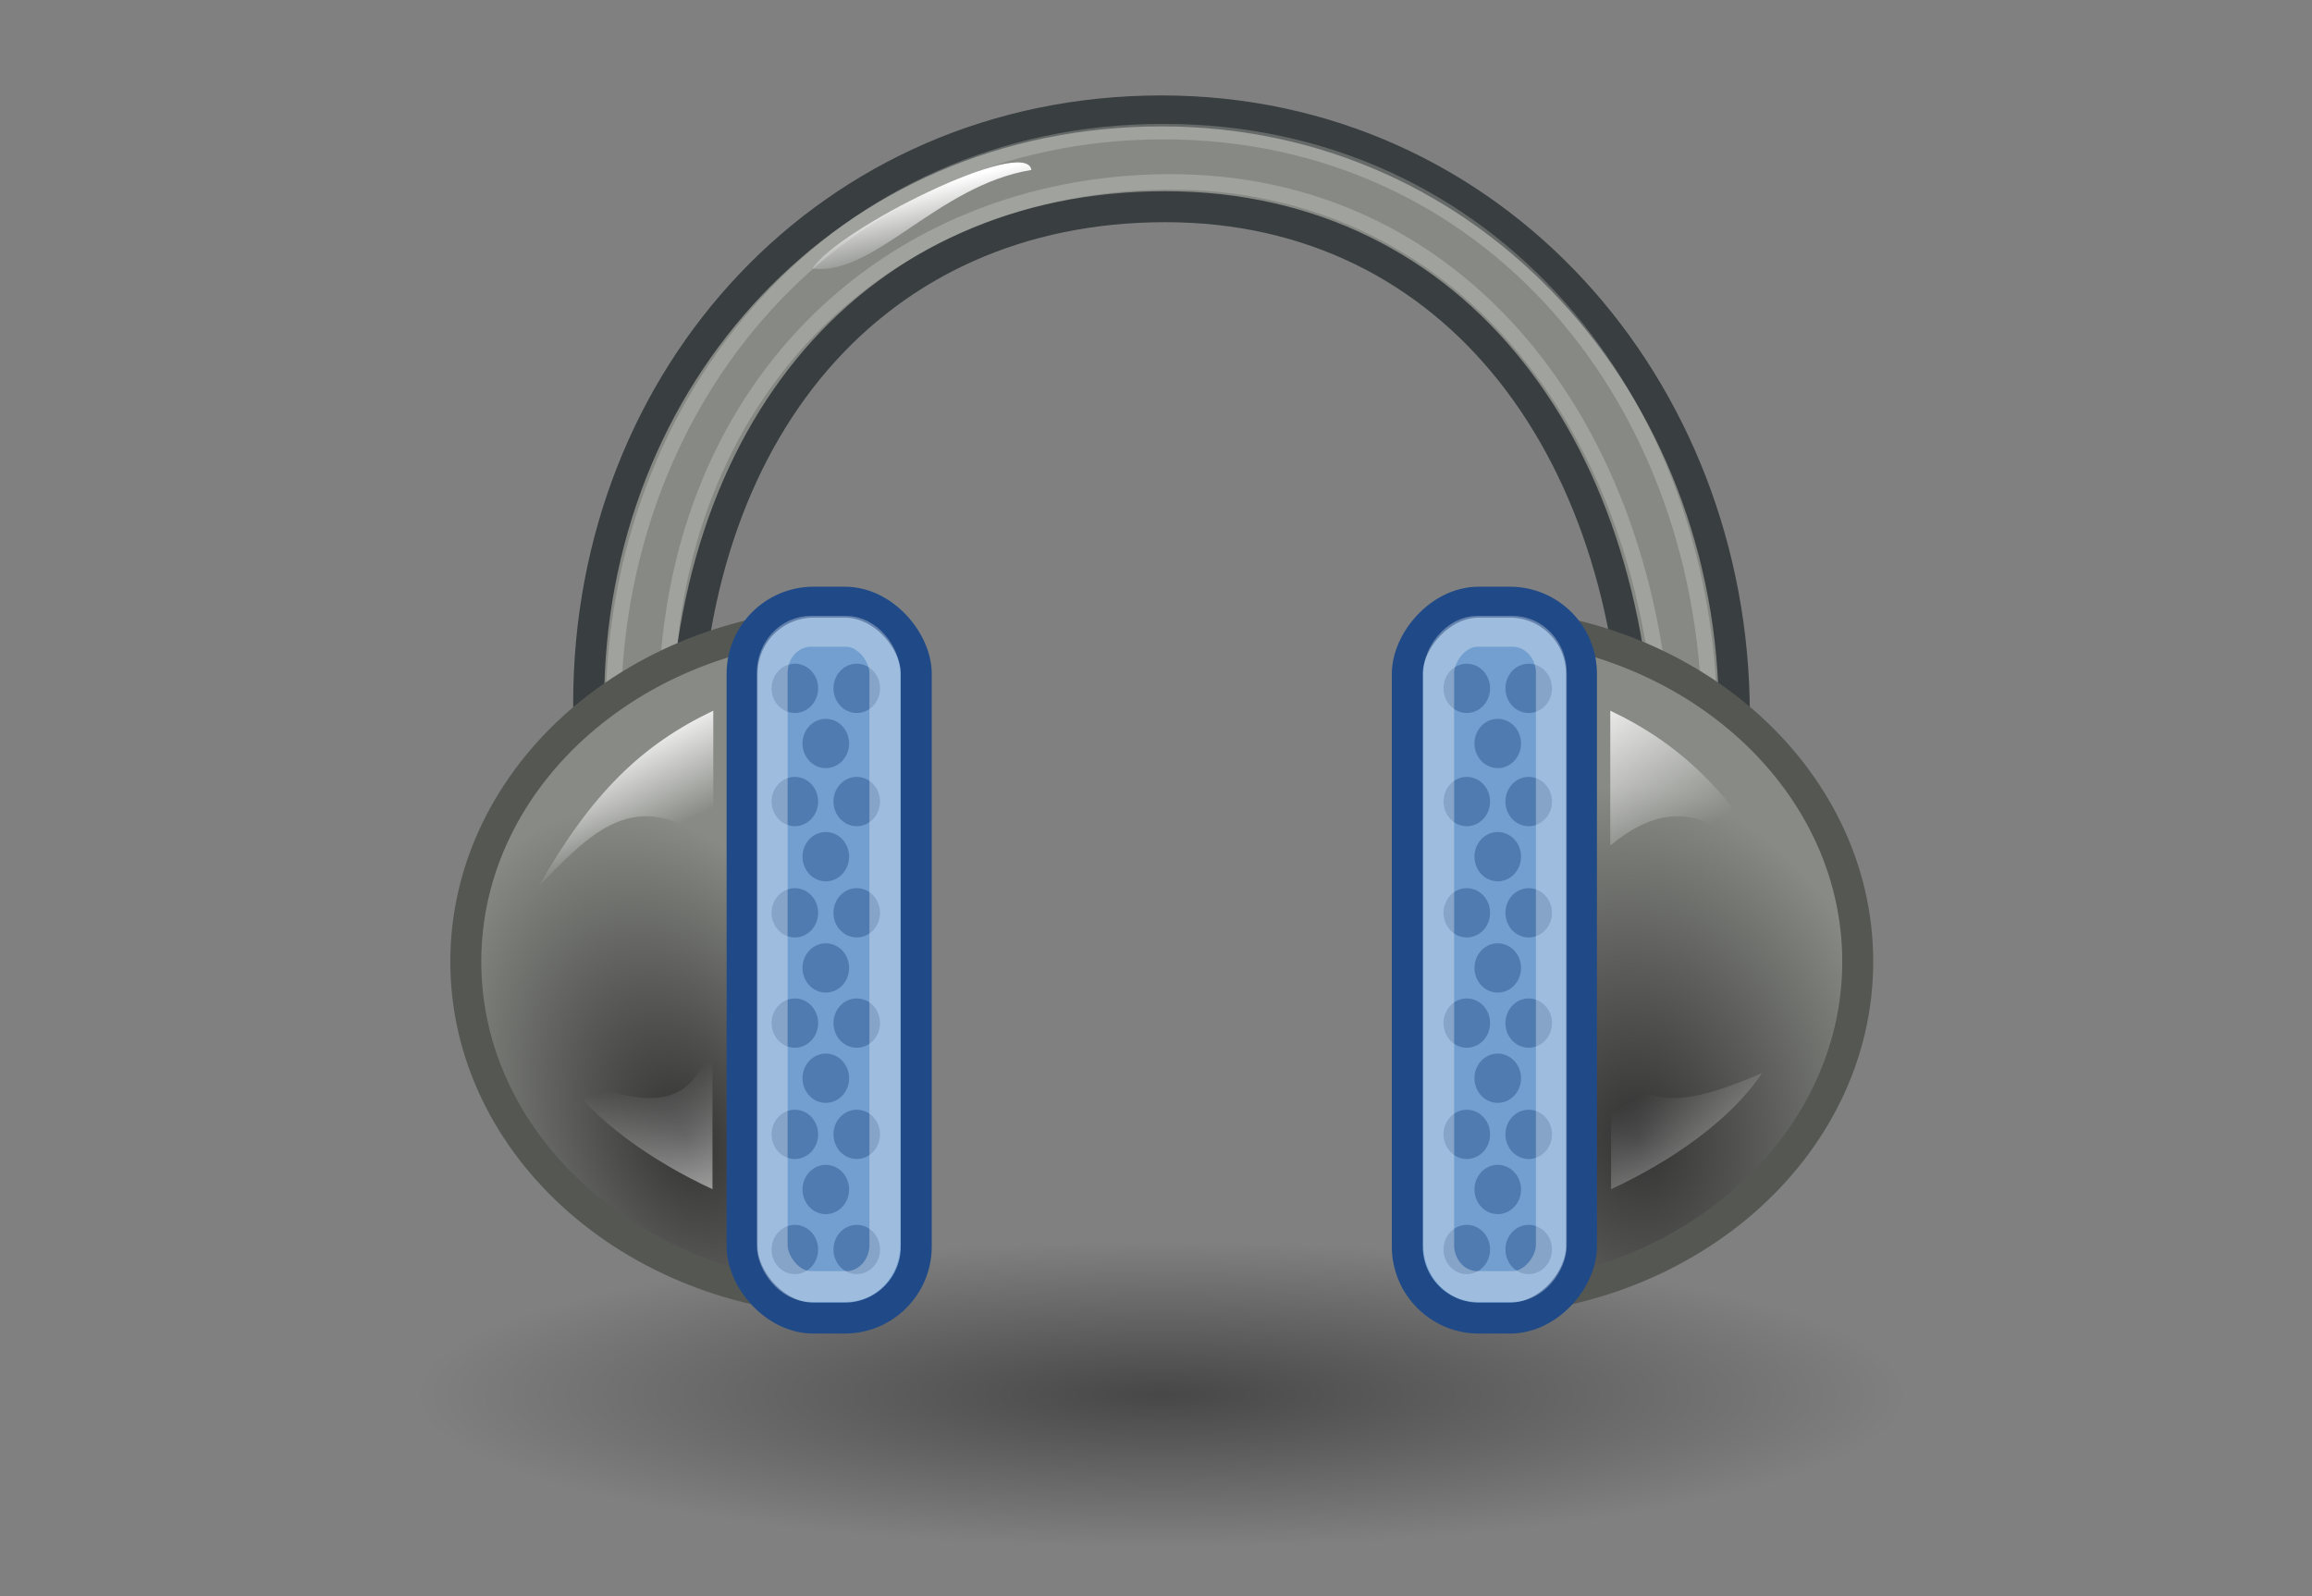 <?xml version="1.0" encoding="UTF-8" standalone="no"?>
<!-- Created with Inkscape (http://www.inkscape.org/) -->
<svg
   xmlns:i="&amp;ns_ai;"
   xmlns:dc="http://purl.org/dc/elements/1.1/"
   xmlns:cc="http://creativecommons.org/ns#"
   xmlns:rdf="http://www.w3.org/1999/02/22-rdf-syntax-ns#"
   xmlns:svg="http://www.w3.org/2000/svg"
   xmlns="http://www.w3.org/2000/svg"
   xmlns:xlink="http://www.w3.org/1999/xlink"
   xmlns:sodipodi="http://sodipodi.sourceforge.net/DTD/sodipodi-0.dtd"
   xmlns:inkscape="http://www.inkscape.org/namespaces/inkscape"
   sodipodi:docname="setting-accessory.svg"
   sodipodi:docbase="/home/jimmac/src/cvs/tango-icon-theme/scalable/actions"
   inkscape:version="0.46"
   sodipodi:version="0.32"
   id="svg5816"
   height="58"
   width="84"
   inkscape:output_extension="org.inkscape.output.svg.inkscape"
   version="1.0">
  <rect width="100%" height="100%" fill="#808080" stroke="none"/>
  <defs
     id="defs3">
    <linearGradient
       x1="19.648"
       gradientTransform="matrix(0.878,0,0,0.878,2.537,4.968)"
       y1="42.254"
       x2="20.631"
       gradientUnits="userSpaceOnUse"
       y2="6.776"
       xlink:type="simple"
       xlink:actuate="onLoad"
       id="linearGradient3055"
       xlink:show="other">
      <stop
         stop-opacity="1"
         stop-color="#b6b6b6"
         offset="0"
         id="stop6726" />
      <stop
         stop-opacity="1"
         stop-color="#f2f2f2"
         offset="0.5"
         id="stop6728" />
      <stop
         stop-opacity="1"
         stop-color="#fafafa"
         offset="0.676"
         id="stop6730" />
      <stop
         stop-opacity="1"
         stop-color="#d8d8d8"
         offset="0.841"
         id="stop6732" />
      <stop
         stop-opacity="1"
         stop-color="#f2f2f2"
         offset="0.875"
         id="stop6734" />
      <stop
         stop-opacity="1"
         stop-color="#dbdbdb"
         offset="1"
         id="stop6736" />
    </linearGradient>
    <linearGradient
       inkscape:collect="always"
       xlink:href="#linearGradient3055"
       id="linearGradient6938"
       gradientUnits="userSpaceOnUse"
       gradientTransform="matrix(1.19,0,0,1.19,27.442,34.468)"
       x1="19.648"
       y1="42.254"
       x2="20.631"
       y2="6.776" />
    <radialGradient
       gradientTransform="matrix(1,0,0,0.375,0,24.47)"
       id="radialGradient2260"
       gradientUnits="userSpaceOnUse"
       xlink:show="other"
       xlink:type="simple"
       r="17.688"
       cx="24.812"
       fx="24.812"
       cy="39.125"
       fy="39.125"
       xlink:actuate="onLoad">
      <stop
         stop-opacity="1"
         stop-color="#000000"
         offset="0"
         id="stop6779" />
      <stop
         stop-opacity="0"
         stop-color="#000000"
         offset="1"
         id="stop6781" />
    </radialGradient>
    <radialGradient
       inkscape:collect="always"
       xlink:href="#radialGradient2260"
       id="radialGradient6944"
       gradientUnits="userSpaceOnUse"
       gradientTransform="matrix(1.018,0,0,0.294,47.095,73.162)"
       cx="24.812"
       cy="39.125"
       fx="24.812"
       fy="39.125"
       r="17.688" />
    <linearGradient
       inkscape:collect="always"
       id="linearGradient8423">
      <stop
         style="stop-color:white;stop-opacity:1;"
         offset="0"
         id="stop8425" />
      <stop
         style="stop-color:white;stop-opacity:0;"
         offset="1"
         id="stop8427" />
    </linearGradient>
    <linearGradient
       inkscape:collect="always"
       xlink:href="#linearGradient8423"
       id="linearGradient8429"
       x1="16.263"
       y1="3.209"
       x2="16.794"
       y2="5.415"
       gradientUnits="userSpaceOnUse"
       gradientTransform="translate(0,0.875)" />
    <linearGradient
       inkscape:collect="always"
       xlink:href="#linearGradient3618"
       id="linearGradient4798"
       gradientUnits="userSpaceOnUse"
       gradientTransform="matrix(-1,0,0,-1,48.592,58.068)"
       x1="10.974"
       y1="37.82"
       x2="7.771"
       y2="32.8" />
    <linearGradient
       inkscape:collect="always"
       xlink:href="#linearGradient3618"
       id="linearGradient4801"
       gradientUnits="userSpaceOnUse"
       gradientTransform="matrix(-1,0,0,1,48.769,-0.672)"
       x1="4.701"
       y1="42.095"
       x2="9.145"
       y2="34.033" />
    <radialGradient
       inkscape:collect="always"
       xlink:href="#linearGradient3648"
       id="radialGradient4808"
       gradientUnits="userSpaceOnUse"
       gradientTransform="matrix(1.281,-0.155,-0.202,-1.676,34.124,89.186)"
       cx="9.101"
       cy="31.624"
       fx="9.101"
       fy="31.624"
       r="6.763" />
    <linearGradient
       inkscape:collect="always"
       xlink:href="#linearGradient3618"
       id="linearGradient4762"
       gradientUnits="userSpaceOnUse"
       gradientTransform="matrix(1,0,0,-1,-0.575,58.068)"
       x1="6.278"
       y1="35.917"
       x2="7.771"
       y2="32.8" />
    <linearGradient
       inkscape:collect="always"
       id="linearGradient3618">
      <stop
         style="stop-color:white;stop-opacity:1;"
         offset="0"
         id="stop3620" />
      <stop
         style="stop-color:white;stop-opacity:0;"
         offset="1"
         id="stop3622" />
    </linearGradient>
    <linearGradient
       inkscape:collect="always"
       xlink:href="#linearGradient3618"
       id="linearGradient4760"
       gradientUnits="userSpaceOnUse"
       gradientTransform="translate(-0.751,-0.672)"
       x1="10.888"
       y1="41.388"
       x2="8.703"
       y2="33.414" />
    <linearGradient
       id="linearGradient3648">
      <stop
         id="stop3650"
         offset="0"
         style="stop-color:#323232;stop-opacity:1;" />
      <stop
         id="stop3652"
         offset="1"
         style="stop-color:#888a85;stop-opacity:1;" />
    </linearGradient>
    <radialGradient
       inkscape:collect="always"
       xlink:href="#linearGradient3648"
       id="radialGradient4756"
       gradientUnits="userSpaceOnUse"
       gradientTransform="matrix(0.983,-0.437,0.665,1.496,-21.348,-8.572)"
       cx="9.101"
       cy="31.624"
       fx="9.101"
       fy="31.624"
       r="6.763" />
    <linearGradient
       id="linearGradient6580">
      <stop
         style="stop-color:black;stop-opacity:0.51;"
         offset="0"
         id="stop6582" />
      <stop
         style="stop-color:#000000;stop-opacity:0;"
         offset="1"
         id="stop6584" />
    </linearGradient>
    <radialGradient
       inkscape:collect="always"
       xlink:href="#linearGradient6580"
       id="radialGradient14485"
       gradientUnits="userSpaceOnUse"
       gradientTransform="matrix(1,0,0,0.285,0,20.106)"
       cx="23.5"
       cy="28.125"
       fx="23.5"
       fy="28.125"
       r="30.25" />
    <linearGradient
       id="linearGradient9766">
      <stop
         style="stop-color:#6194cb;stop-opacity:1;"
         offset="0"
         id="stop9768" />
      <stop
         style="stop-color:#729fcf;stop-opacity:1;"
         offset="1"
         id="stop9770" />
    </linearGradient>
    <linearGradient
       id="linearGradient3983">
      <stop
         style="stop-color:#ffffff;stop-opacity:0.876;"
         offset="0"
         id="stop3984" />
      <stop
         style="stop-color:#fffffe;stop-opacity:0;"
         offset="1"
         id="stop3985" />
    </linearGradient>
    <linearGradient
       id="linearGradient3096">
      <stop
         id="stop3098"
         offset="0"
         style="stop-color:#424242;stop-opacity:1;" />
      <stop
         id="stop3100"
         offset="1"
         style="stop-color:#777777;stop-opacity:1;" />
    </linearGradient>
    <linearGradient
       id="linearGradient1789">
      <stop
         style="stop-color:#202020;stop-opacity:1;"
         offset="0"
         id="stop1790" />
      <stop
         style="stop-color:#b9b9b9;stop-opacity:1;"
         offset="1"
         id="stop1791" />
    </linearGradient>
    <linearGradient
       gradientTransform="matrix(1.343,0,0,1.418,2.88,0.315)"
       id="linearGradient3426"
       gradientUnits="userSpaceOnUse"
       xlink:show="other"
       xlink:type="simple"
       x1="2.062"
       y1="15.257"
       y2="15.257"
       x2="30.6"
       xlink:actuate="onLoad">
      <stop
         stop-opacity="1"
         stop-color="#989690"
         offset="0"
         id="stop30190" />
      <stop
         stop-opacity="1"
         stop-color="#656460"
         offset="1"
         id="stop30192" />
    </linearGradient>
    <linearGradient
       x1="8.78"
       gradientTransform="matrix(2.395,0,0,0.781,2.88,0.343)"
       y1="37.785"
       x2="9.762"
       gradientUnits="userSpaceOnUse"
       y2="32.203"
       xlink:type="simple"
       xlink:actuate="onLoad"
       id="linearGradient4699"
       xlink:show="other">
      <stop
         stop-opacity="0.129"
         stop-color="#000000"
         offset="0"
         id="stop30174" />
      <stop
         stop-opacity="0"
         stop-color="#000000"
         offset="1"
         id="stop30176" />
    </linearGradient>
    <linearGradient
       gradientTransform="matrix(1.371,0,0,1.444,2.431,-0.141)"
       id="linearGradient3416"
       gradientUnits="userSpaceOnUse"
       xlink:show="other"
       xlink:type="simple"
       x1="11.233"
       y1="13.686"
       y2="24.133"
       x2="21.112"
       xlink:actuate="onLoad">
      <stop
         stop-opacity="1"
         stop-color="#ffffff"
         offset="0"
         id="stop30179" />
      <stop
         stop-opacity="1"
         stop-color="#ededed"
         offset="1"
         id="stop30181" />
    </linearGradient>
    <linearGradient
       x1="8.916"
       gradientTransform="matrix(2.455,0,0,0.762,2.88,0.343)"
       y1="37.197"
       x2="9.886"
       gradientUnits="userSpaceOnUse"
       y2="52.091"
       xlink:type="simple"
       xlink:actuate="onLoad"
       id="linearGradient4695"
       xlink:show="other">
      <stop
         stop-opacity="1"
         stop-color="#9aa29a"
         offset="0"
         id="stop30164" />
      <stop
         stop-opacity="1"
         stop-color="#b5beb5"
         offset="1"
         id="stop30166" />
    </linearGradient>
    <linearGradient
       x1="8.916"
       gradientTransform="matrix(2.455,0,0,0.762,2.88,0.343)"
       y1="37.197"
       x2="9.886"
       gradientUnits="userSpaceOnUse"
       y2="52.091"
       xlink:type="simple"
       xlink:actuate="onLoad"
       id="linearGradient4693"
       xlink:show="other">
      <stop
         stop-opacity="1"
         stop-color="#9aa29a"
         offset="0"
         id="stop30159" />
      <stop
         stop-opacity="1"
         stop-color="#b5beb5"
         offset="1"
         id="stop30161" />
    </linearGradient>
    <linearGradient
       x1="10.184"
       gradientTransform="matrix(1.819,0,0,1.028,2.88,0.343)"
       y1="15.148"
       x2="15.311"
       gradientUnits="userSpaceOnUse"
       y2="29.569"
       xlink:type="simple"
       xlink:actuate="onLoad"
       id="linearGradient4691"
       xlink:show="other">
      <stop
         stop-opacity="1"
         stop-color="#ffffff"
         offset="0"
         id="stop30154" />
      <stop
         stop-opacity="1"
         stop-color="#dcdcdc"
         offset="1"
         id="stop30156" />
    </linearGradient>
    <linearGradient
       x1="5.827"
       gradientTransform="matrix(1.571,0,0,1.191,2.88,0.343)"
       y1="7.231"
       x2="13.467"
       gradientUnits="userSpaceOnUse"
       y2="17.877"
       xlink:type="simple"
       xlink:actuate="onLoad"
       id="linearGradient4689"
       xlink:show="other">
      <stop
         stop-opacity="1"
         stop-color="#ededed"
         offset="0"
         id="stop30149" />
      <stop
         stop-opacity="1"
         stop-color="#c8c8c8"
         offset="1"
         id="stop30151" />
    </linearGradient>
    <linearGradient
       x1="11.573"
       gradientTransform="matrix(1.343,0,0,1.418,2.88,0.315)"
       y1="4.746"
       x2="18.475"
       gradientUnits="userSpaceOnUse"
       y2="26.023"
       xlink:type="simple"
       xlink:actuate="onLoad"
       id="linearGradient4685"
       xlink:show="other">
      <stop
         stop-opacity="1"
         stop-color="#ffffff"
         offset="0"
         id="stop30139" />
      <stop
         stop-opacity="1"
         stop-color="#e2e2e2"
         offset="1"
         id="stop30141" />
    </linearGradient>
    <radialGradient
       gradientTransform="matrix(-2.774,0,0,1.97,112.762,-872.885)"
       id="radialGradient4683"
       gradientUnits="userSpaceOnUse"
       xlink:show="other"
       xlink:type="simple"
       r="117.143"
       cx="605.714"
       fx="605.714"
       cy="486.648"
       fy="486.648"
       xlink:actuate="onLoad">
      <stop
         stop-opacity="1"
         stop-color="#000000"
         offset="0"
         id="stop30134" />
      <stop
         stop-opacity="0"
         stop-color="#000000"
         offset="1"
         id="stop30136" />
    </radialGradient>
    <radialGradient
       gradientTransform="matrix(2.774,0,0,1.97,-1891.633,-872.885)"
       id="radialGradient4681"
       gradientUnits="userSpaceOnUse"
       xlink:show="other"
       xlink:type="simple"
       r="117.143"
       cx="605.714"
       fx="605.714"
       cy="486.648"
       fy="486.648"
       xlink:actuate="onLoad">
      <stop
         stop-opacity="1"
         stop-color="#000000"
         offset="0"
         id="stop30129" />
      <stop
         stop-opacity="0"
         stop-color="#000000"
         offset="1"
         id="stop30131" />
    </radialGradient>
    <linearGradient
       x1="302.857"
       gradientTransform="matrix(2.774,0,0,1.97,-1892.179,-872.885)"
       y1="366.648"
       x2="302.857"
       gradientUnits="userSpaceOnUse"
       y2="609.505"
       xlink:type="simple"
       xlink:actuate="onLoad"
       id="linearGradient4679"
       xlink:show="other">
      <stop
         stop-opacity="0"
         stop-color="#000000"
         offset="0"
         id="stop30122" />
      <stop
         stop-opacity="1"
         stop-color="#000000"
         offset="0.5"
         id="stop30124" />
      <stop
         stop-opacity="0"
         stop-color="#000000"
         offset="1"
         id="stop30126" />
    </linearGradient>
    <linearGradient
       id="linearGradient8650"
       inkscape:collect="always">
      <stop
         id="stop8652"
         offset="0"
         style="stop-color:#ffffff;stop-opacity:1;" />
      <stop
         id="stop8654"
         offset="1"
         style="stop-color:#ffffff;stop-opacity:0;" />
    </linearGradient>
    <radialGradient
       inkscape:collect="always"
       xlink:href="#linearGradient8650"
       id="radialGradient1471"
       gradientUnits="userSpaceOnUse"
       gradientTransform="matrix(0,-2.047,-1.558,0,44.116,66.933)"
       cx="15.987"
       cy="1.535"
       fx="15.987"
       fy="1.535"
       r="17.171" />
    <linearGradient
       id="linearGradient1442">
      <stop
         id="stop1444"
         offset="0"
         style="stop-color:#73d216" />
      <stop
         id="stop1446"
         offset="1"
         style="stop-color:#4e9a06" />
    </linearGradient>
    <radialGradient
       inkscape:collect="always"
       xlink:href="#linearGradient1442"
       id="radialGradient1469"
       gradientUnits="userSpaceOnUse"
       gradientTransform="matrix(0,-0.843,1.02,0,0.606,42.586)"
       cx="35.293"
       cy="20.494"
       fx="35.293"
       fy="20.494"
       r="16.956" />
    <inkscape:perspective
       sodipodi:type="inkscape:persp3d"
       inkscape:vp_x="0 : 24 : 1"
       inkscape:vp_y="0 : 1000 : 0"
       inkscape:vp_z="48 : 24 : 1"
       inkscape:persp3d-origin="24 : 16 : 1"
       id="perspective74" />
    <radialGradient
       inkscape:collect="always"
       xlink:href="#linearGradient5060"
       id="radialGradient5031"
       gradientUnits="userSpaceOnUse"
       gradientTransform="matrix(-2.774,0,0,1.97,112.762,-872.885)"
       cx="605.714"
       cy="486.648"
       fx="605.714"
       fy="486.648"
       r="117.143" />
    <linearGradient
       inkscape:collect="always"
       id="linearGradient5060">
      <stop
         style="stop-color:black;stop-opacity:1;"
         offset="0"
         id="stop5062" />
      <stop
         style="stop-color:black;stop-opacity:0;"
         offset="1"
         id="stop5064" />
    </linearGradient>
    <radialGradient
       inkscape:collect="always"
       xlink:href="#linearGradient5060"
       id="radialGradient5029"
       gradientUnits="userSpaceOnUse"
       gradientTransform="matrix(2.774,0,0,1.97,-1891.633,-872.885)"
       cx="605.714"
       cy="486.648"
       fx="605.714"
       fy="486.648"
       r="117.143" />
    <linearGradient
       id="linearGradient5048">
      <stop
         style="stop-color:black;stop-opacity:0;"
         offset="0"
         id="stop5050" />
      <stop
         id="stop5056"
         offset="0.5"
         style="stop-color:black;stop-opacity:1;" />
      <stop
         style="stop-color:black;stop-opacity:0;"
         offset="1"
         id="stop5052" />
    </linearGradient>
    <linearGradient
       inkscape:collect="always"
       xlink:href="#linearGradient5048"
       id="linearGradient5027"
       gradientUnits="userSpaceOnUse"
       gradientTransform="matrix(2.774,0,0,1.97,-1892.179,-872.885)"
       x1="302.857"
       y1="366.648"
       x2="302.857"
       y2="609.505" />
    <linearGradient
       id="linearGradient2274">
      <stop
         style="stop-color:#000000;stop-opacity:0.129;"
         offset="0"
         id="stop2276" />
      <stop
         style="stop-color:#000000;stop-opacity:0;"
         offset="1"
         id="stop2278" />
    </linearGradient>
    <linearGradient
       id="linearGradient9749">
      <stop
         style="stop-color:#ffffff;stop-opacity:1;"
         offset="0"
         id="stop9751" />
      <stop
         style="stop-color:#ededed;stop-opacity:1;"
         offset="1"
         id="stop9753" />
    </linearGradient>
    <linearGradient
       id="linearGradient2152">
      <stop
         style="stop-color:#9aa29a;stop-opacity:1;"
         offset="0"
         id="stop2154" />
      <stop
         style="stop-color:#b5beb5;stop-opacity:1;"
         offset="1"
         id="stop2156" />
    </linearGradient>
    <linearGradient
       id="linearGradient2166">
      <stop
         style="stop-color:#ffffff;stop-opacity:1;"
         offset="0"
         id="stop2168" />
      <stop
         style="stop-color:#dcdcdc;stop-opacity:1;"
         offset="1"
         id="stop2170" />
    </linearGradient>
    <linearGradient
       id="linearGradient18913">
      <stop
         style="stop-color:#ededed;stop-opacity:1;"
         offset="0"
         id="stop18915" />
      <stop
         style="stop-color:#c8c8c8;stop-opacity:1;"
         offset="1"
         id="stop18917" />
    </linearGradient>
    <linearGradient
       id="linearGradient2136">
      <stop
         style="stop-color:#989690;stop-opacity:1;"
         offset="0"
         id="stop2138" />
      <stop
         style="stop-color:#656460;stop-opacity:1;"
         offset="1"
         id="stop2140" />
    </linearGradient>
    <linearGradient
       id="linearGradient15107">
      <stop
         style="stop-color:#ffffff;stop-opacity:1;"
         offset="0"
         id="stop15109" />
      <stop
         style="stop-color:#e2e2e2;stop-opacity:1;"
         offset="1"
         id="stop15111" />
    </linearGradient>
    <linearGradient
       id="linearGradient10691"
       inkscape:collect="always">
      <stop
         id="stop10693"
         offset="0"
         style="stop-color:#000000;stop-opacity:1;" />
      <stop
         id="stop10695"
         offset="1"
         style="stop-color:#000000;stop-opacity:0;" />
    </linearGradient>
    <radialGradient
       r="7.228"
       fy="73.616"
       fx="6.703"
       cy="73.616"
       cx="6.703"
       gradientTransform="scale(1.902,0.526)"
       gradientUnits="userSpaceOnUse"
       id="radialGradient11382"
       xlink:href="#linearGradient10691"
       inkscape:collect="always" />
    <linearGradient
       y2="32.203"
       x2="9.762"
       y1="37.785"
       x1="8.78"
       gradientTransform="matrix(2.395,0,0,0.781,2.88,0.343)"
       gradientUnits="userSpaceOnUse"
       id="linearGradient27463"
       xlink:href="#linearGradient2274"
       inkscape:collect="always" />
    <linearGradient
       y2="24.133"
       x2="21.112"
       y1="13.686"
       x1="11.233"
       gradientTransform="matrix(1.371,0,0,1.444,2.431,-0.141)"
       gradientUnits="userSpaceOnUse"
       id="linearGradient27468"
       xlink:href="#linearGradient9749"
       inkscape:collect="always" />
    <linearGradient
       y2="52.091"
       x2="9.886"
       y1="37.197"
       x1="8.916"
       gradientTransform="matrix(2.455,0,0,0.762,2.88,0.343)"
       gradientUnits="userSpaceOnUse"
       id="linearGradient27471"
       xlink:href="#linearGradient2152"
       inkscape:collect="always" />
    <linearGradient
       y2="52.091"
       x2="9.886"
       y1="37.197"
       x1="8.916"
       gradientTransform="matrix(2.455,0,0,0.762,2.88,0.343)"
       gradientUnits="userSpaceOnUse"
       id="linearGradient27474"
       xlink:href="#linearGradient2152"
       inkscape:collect="always" />
    <linearGradient
       y2="29.569"
       x2="15.311"
       y1="15.148"
       x1="10.184"
       gradientTransform="matrix(1.819,0,0,1.028,2.88,0.343)"
       gradientUnits="userSpaceOnUse"
       id="linearGradient27477"
       xlink:href="#linearGradient2166"
       inkscape:collect="always" />
    <linearGradient
       y2="17.877"
       x2="13.467"
       y1="7.231"
       x1="5.827"
       gradientTransform="matrix(1.571,0,0,1.191,2.88,0.343)"
       gradientUnits="userSpaceOnUse"
       id="linearGradient27483"
       xlink:href="#linearGradient18913"
       inkscape:collect="always" />
    <linearGradient
       y2="26.023"
       x2="18.475"
       y1="4.746"
       x1="11.573"
       gradientTransform="matrix(1.343,0,0,1.418,2.88,0.315)"
       gradientUnits="userSpaceOnUse"
       id="linearGradient27486"
       xlink:href="#linearGradient15107"
       inkscape:collect="always" />
    <linearGradient
       y2="15.257"
       x2="30.6"
       y1="15.257"
       x1="2.062"
       gradientTransform="matrix(1.343,0,0,1.418,2.88,0.315)"
       gradientUnits="userSpaceOnUse"
       id="linearGradient27488"
       xlink:href="#linearGradient2136"
       inkscape:collect="always" />
    <linearGradient
       id="linearGradient12512">
      <stop
         id="stop12513"
         offset="0"
         style="stop-color:#ffffff;stop-opacity:1;" />
      <stop
         id="stop12517"
         offset="0.5"
         style="stop-color:#fff520;stop-opacity:0.891;" />
      <stop
         id="stop12514"
         offset="1"
         style="stop-color:#fff300;stop-opacity:0;" />
    </linearGradient>
    <radialGradient
       inkscape:collect="always"
       xlink:href="#linearGradient12512"
       id="radialGradient1558"
       gradientUnits="userSpaceOnUse"
       cx="55"
       cy="125"
       fx="55"
       fy="125"
       r="14.375" />
    <linearGradient
       inkscape:collect="always"
       xlink:href="#linearGradient5048"
       id="linearGradient4064"
       gradientUnits="userSpaceOnUse"
       gradientTransform="matrix(2.774,0,0,1.97,-1892.179,-872.885)"
       x1="302.857"
       y1="366.648"
       x2="302.857"
       y2="609.505" />
    <radialGradient
       inkscape:collect="always"
       xlink:href="#linearGradient5060"
       id="radialGradient4066"
       gradientUnits="userSpaceOnUse"
       gradientTransform="matrix(2.774,0,0,1.97,-1891.633,-872.885)"
       cx="605.714"
       cy="486.648"
       fx="605.714"
       fy="486.648"
       r="117.143" />
    <radialGradient
       inkscape:collect="always"
       xlink:href="#linearGradient5060"
       id="radialGradient4068"
       gradientUnits="userSpaceOnUse"
       gradientTransform="matrix(-2.774,0,0,1.97,112.762,-872.885)"
       cx="605.714"
       cy="486.648"
       fx="605.714"
       fy="486.648"
       r="117.143" />
    <radialGradient
       inkscape:collect="always"
       xlink:href="#linearGradient12512"
       id="radialGradient4086"
       gradientUnits="userSpaceOnUse"
       cx="55"
       cy="125"
       fx="55"
       fy="125"
       r="14.375" />
    <radialGradient
       inkscape:collect="always"
       xlink:href="#linearGradient1442"
       id="radialGradient4088"
       gradientUnits="userSpaceOnUse"
       gradientTransform="matrix(0,-0.843,1.02,0,0.606,42.586)"
       cx="35.293"
       cy="20.494"
       fx="35.293"
       fy="20.494"
       r="16.956" />
    <radialGradient
       inkscape:collect="always"
       xlink:href="#linearGradient8650"
       id="radialGradient4090"
       gradientUnits="userSpaceOnUse"
       gradientTransform="matrix(0,-2.047,-1.558,0,44.116,66.933)"
       cx="15.987"
       cy="1.535"
       fx="15.987"
       fy="1.535"
       r="17.171" />
    <linearGradient
       inkscape:collect="always"
       xlink:href="#linearGradient2274"
       id="linearGradient31277"
       gradientUnits="userSpaceOnUse"
       gradientTransform="matrix(2.857,0,0,0.931,15.907,1.407)"
       x1="8.78"
       y1="37.785"
       x2="9.762"
       y2="32.203" />
    <linearGradient
       inkscape:collect="always"
       xlink:href="#linearGradient9749"
       id="linearGradient31282"
       gradientUnits="userSpaceOnUse"
       gradientTransform="matrix(1.636,0,0,1.721,15.372,0.83)"
       x1="11.233"
       y1="13.686"
       x2="21.112"
       y2="24.133" />
    <linearGradient
       inkscape:collect="always"
       xlink:href="#linearGradient2152"
       id="linearGradient31285"
       gradientUnits="userSpaceOnUse"
       gradientTransform="matrix(2.929,0,0,0.908,15.907,1.407)"
       x1="8.916"
       y1="37.197"
       x2="9.886"
       y2="52.091" />
    <linearGradient
       inkscape:collect="always"
       xlink:href="#linearGradient2152"
       id="linearGradient31288"
       gradientUnits="userSpaceOnUse"
       gradientTransform="matrix(2.929,0,0,0.908,15.907,1.407)"
       x1="8.916"
       y1="37.197"
       x2="9.886"
       y2="52.091" />
    <linearGradient
       inkscape:collect="always"
       xlink:href="#linearGradient2166"
       id="linearGradient31291"
       gradientUnits="userSpaceOnUse"
       gradientTransform="matrix(2.171,0,0,1.225,15.907,1.407)"
       x1="10.184"
       y1="15.148"
       x2="15.311"
       y2="29.569" />
    <linearGradient
       inkscape:collect="always"
       xlink:href="#linearGradient18913"
       id="linearGradient31297"
       gradientUnits="userSpaceOnUse"
       gradientTransform="matrix(1.874,0,0,1.419,15.907,1.407)"
       x1="5.827"
       y1="7.231"
       x2="13.467"
       y2="17.877" />
    <linearGradient
       inkscape:collect="always"
       xlink:href="#linearGradient15107"
       id="linearGradient31300"
       gradientUnits="userSpaceOnUse"
       gradientTransform="matrix(1.603,0,0,1.69,15.907,1.373)"
       x1="11.573"
       y1="4.746"
       x2="18.475"
       y2="26.023" />
    <linearGradient
       inkscape:collect="always"
       xlink:href="#linearGradient2136"
       id="linearGradient31302"
       gradientUnits="userSpaceOnUse"
       gradientTransform="matrix(1.603,0,0,1.69,15.907,1.373)"
       x1="2.062"
       y1="15.257"
       x2="30.6"
       y2="15.257" />
    <linearGradient
       inkscape:collect="always"
       xlink:href="#linearGradient5048"
       id="linearGradient31400"
       gradientUnits="userSpaceOnUse"
       gradientTransform="matrix(2.774,0,0,1.97,-1892.179,-872.885)"
       x1="302.857"
       y1="366.648"
       x2="302.857"
       y2="609.505" />
    <radialGradient
       inkscape:collect="always"
       xlink:href="#linearGradient5060"
       id="radialGradient31402"
       gradientUnits="userSpaceOnUse"
       gradientTransform="matrix(2.774,0,0,1.97,-1891.633,-872.885)"
       cx="605.714"
       cy="486.648"
       fx="605.714"
       fy="486.648"
       r="117.143" />
    <radialGradient
       inkscape:collect="always"
       xlink:href="#linearGradient5060"
       id="radialGradient31404"
       gradientUnits="userSpaceOnUse"
       gradientTransform="matrix(-2.774,0,0,1.97,112.762,-872.885)"
       cx="605.714"
       cy="486.648"
       fx="605.714"
       fy="486.648"
       r="117.143" />
    <linearGradient
       inkscape:collect="always"
       xlink:href="#linearGradient15107"
       id="linearGradient31406"
       gradientUnits="userSpaceOnUse"
       gradientTransform="matrix(1.603,0,0,1.69,15.907,1.373)"
       x1="11.573"
       y1="4.746"
       x2="18.475"
       y2="26.023" />
    <linearGradient
       inkscape:collect="always"
       xlink:href="#linearGradient2136"
       id="linearGradient31408"
       gradientUnits="userSpaceOnUse"
       gradientTransform="matrix(1.603,0,0,1.69,15.907,1.373)"
       x1="2.062"
       y1="15.257"
       x2="30.6"
       y2="15.257" />
    <linearGradient
       inkscape:collect="always"
       xlink:href="#linearGradient18913"
       id="linearGradient31410"
       gradientUnits="userSpaceOnUse"
       gradientTransform="matrix(1.874,0,0,1.419,15.907,1.407)"
       x1="5.827"
       y1="7.231"
       x2="13.467"
       y2="17.877" />
    <linearGradient
       inkscape:collect="always"
       xlink:href="#linearGradient2166"
       id="linearGradient31412"
       gradientUnits="userSpaceOnUse"
       gradientTransform="matrix(2.171,0,0,1.225,15.907,1.407)"
       x1="10.184"
       y1="15.148"
       x2="15.311"
       y2="29.569" />
    <linearGradient
       inkscape:collect="always"
       xlink:href="#linearGradient2152"
       id="linearGradient31414"
       gradientUnits="userSpaceOnUse"
       gradientTransform="matrix(2.929,0,0,0.908,15.907,1.407)"
       x1="8.916"
       y1="37.197"
       x2="9.886"
       y2="52.091" />
    <linearGradient
       inkscape:collect="always"
       xlink:href="#linearGradient2152"
       id="linearGradient31416"
       gradientUnits="userSpaceOnUse"
       gradientTransform="matrix(2.929,0,0,0.908,15.907,1.407)"
       x1="8.916"
       y1="37.197"
       x2="9.886"
       y2="52.091" />
    <linearGradient
       inkscape:collect="always"
       xlink:href="#linearGradient9749"
       id="linearGradient31418"
       gradientUnits="userSpaceOnUse"
       gradientTransform="matrix(1.636,0,0,1.721,15.372,0.83)"
       x1="11.233"
       y1="13.686"
       x2="21.112"
       y2="24.133" />
    <linearGradient
       inkscape:collect="always"
       xlink:href="#linearGradient2274"
       id="linearGradient31420"
       gradientUnits="userSpaceOnUse"
       gradientTransform="matrix(2.857,0,0,0.931,15.907,1.407)"
       x1="8.78"
       y1="37.785"
       x2="9.762"
       y2="32.203" />
    <radialGradient
       inkscape:collect="always"
       xlink:href="#linearGradient12512"
       id="radialGradient31422"
       gradientUnits="userSpaceOnUse"
       cx="55"
       cy="125"
       fx="55"
       fy="125"
       r="14.375" />
    <radialGradient
       inkscape:collect="always"
       xlink:href="#linearGradient1442"
       id="radialGradient31424"
       gradientUnits="userSpaceOnUse"
       gradientTransform="matrix(0,-0.843,1.02,0,0.606,42.586)"
       cx="35.293"
       cy="20.494"
       fx="35.293"
       fy="20.494"
       r="16.956" />
    <radialGradient
       inkscape:collect="always"
       xlink:href="#linearGradient8650"
       id="radialGradient31426"
       gradientUnits="userSpaceOnUse"
       gradientTransform="matrix(0,-2.047,-1.558,0,44.116,66.933)"
       cx="15.987"
       cy="1.535"
       fx="15.987"
       fy="1.535"
       r="17.171" />
    <linearGradient
       inkscape:collect="always"
       xlink:href="#linearGradient2274"
       id="linearGradient31436"
       gradientUnits="userSpaceOnUse"
       gradientTransform="matrix(2.857,0,0,0.931,15.907,1.407)"
       x1="8.78"
       y1="37.785"
       x2="9.762"
       y2="32.203" />
    <linearGradient
       inkscape:collect="always"
       xlink:href="#linearGradient9749"
       id="linearGradient31441"
       gradientUnits="userSpaceOnUse"
       gradientTransform="matrix(1.636,0,0,1.721,15.372,0.83)"
       x1="11.233"
       y1="13.686"
       x2="21.112"
       y2="24.133" />
    <linearGradient
       inkscape:collect="always"
       xlink:href="#linearGradient2152"
       id="linearGradient31444"
       gradientUnits="userSpaceOnUse"
       gradientTransform="matrix(2.929,0,0,0.908,15.907,1.407)"
       x1="8.916"
       y1="37.197"
       x2="9.886"
       y2="52.091" />
    <linearGradient
       inkscape:collect="always"
       xlink:href="#linearGradient2152"
       id="linearGradient31447"
       gradientUnits="userSpaceOnUse"
       gradientTransform="matrix(2.929,0,0,0.908,15.907,1.407)"
       x1="8.916"
       y1="37.197"
       x2="9.886"
       y2="52.091" />
    <linearGradient
       inkscape:collect="always"
       xlink:href="#linearGradient2166"
       id="linearGradient31450"
       gradientUnits="userSpaceOnUse"
       gradientTransform="matrix(2.171,0,0,1.225,15.907,1.407)"
       x1="10.184"
       y1="15.148"
       x2="15.311"
       y2="29.569" />
    <linearGradient
       inkscape:collect="always"
       xlink:href="#linearGradient18913"
       id="linearGradient31456"
       gradientUnits="userSpaceOnUse"
       gradientTransform="matrix(1.874,0,0,1.419,15.907,1.407)"
       x1="5.827"
       y1="7.231"
       x2="13.467"
       y2="17.877" />
    <linearGradient
       inkscape:collect="always"
       xlink:href="#linearGradient15107"
       id="linearGradient31459"
       gradientUnits="userSpaceOnUse"
       gradientTransform="matrix(1.603,0,0,1.69,15.907,1.373)"
       x1="11.573"
       y1="4.746"
       x2="18.475"
       y2="26.023" />
    <linearGradient
       inkscape:collect="always"
       xlink:href="#linearGradient2136"
       id="linearGradient31461"
       gradientUnits="userSpaceOnUse"
       gradientTransform="matrix(1.603,0,0,1.69,15.907,1.373)"
       x1="2.062"
       y1="15.257"
       x2="30.6"
       y2="15.257" />
  </defs>
  <sodipodi:namedview
     inkscape:window-y="-4"
     inkscape:window-x="-4"
     inkscape:window-height="682"
     inkscape:window-width="1024"
     inkscape:document-units="px"
     inkscape:grid-bbox="true"
     showgrid="false"
     inkscape:current-layer="layer1"
     inkscape:cy="29"
     inkscape:cx="42"
     inkscape:zoom="8.2241379"
     inkscape:pageshadow="2"
     inkscape:pageopacity="0.0"
     borderopacity="1.0"
     bordercolor="#666666"
     pagecolor="#ffffff"
     id="base"
     inkscape:showpageshadow="false" />
  <g
     inkscape:groupmode="layer"
     inkscape:label="Layer 1"
     id="layer1">
    <g
       id="g6012"
       transform="matrix(1.125,0,0,1.125,15.2,2.202)">
      <path
         sodipodi:nodetypes="cscssscsc"
         id="path6588"
         d="M 24,1.625 C 13.301,1.625 5.5,10.189 5.5,20.75 C 5.5,25.487 7.233,29.814 10.125,33.156 C 8.678,30.294 8.594,26.228 8.594,22.688 C 8.594,11.94 14.723,4.719 24.125,4.719 C 33.527,4.719 39.406,12.689 39.406,23.438 C 39.406,26.978 40.197,30.294 38.75,33.156 C 41.642,29.814 42.5,25.862 42.5,21.125 C 42.5,10.564 34.699,1.625 24,1.625 z"
         style="opacity:0.871;fill:#888a85;fill-opacity:1;stroke:#2e3436;stroke-width:1;stroke-linecap:round;stroke-linejoin:miter;stroke-miterlimit:4;stroke-dasharray:none;stroke-dashoffset:0;stroke-opacity:1" />
      <path
         transform="matrix(0.795,0,0,0.573,5.317,26.973)"
         d="M 53.75,28.125 A 30.25,8.625 0 1 1 -6.75,28.125 A 30.25,8.625 0 1 1 53.75,28.125 z"
         sodipodi:ry="8.625"
         sodipodi:rx="30.249998"
         sodipodi:cy="28.125"
         sodipodi:cx="23.499998"
         id="path14483"
         style="opacity:0.871;fill:url(#radialGradient14485);fill-opacity:1;stroke:none;stroke-width:0.472;stroke-linecap:round;stroke-linejoin:miter;stroke-miterlimit:4;stroke-dasharray:none;stroke-dashoffset:0;stroke-opacity:0.381"
         sodipodi:type="arc" />
      <g
         transform="matrix(0.187,0,0,0.187,-0.425,-0.422)"
         inkscape:export-ydpi="192.00000"
         inkscape:export-xdpi="192.00000"
         inkscape:export-filename="/home/jesusda/docs/themes/iconos/mios/nuvola-jesusda-rss.png"
         id="Layer_2"
         i:layer="yes"
         i:editable="no"
         i:dimmedPercent="50"
         i:rgbTrio="#FFFF4F004F00"
         style="stroke:#000000">
        <path
           i:knockout="Off"
           style="fill:none;stroke:none"
           d="M 256,256 L 0,256 L 0,0 L 256,0 L 256,256 z"
           id="path225" />
      </g>
      <path
         style="opacity:0.871;fill:#eeeeec;fill-opacity:0;stroke:#eeeeec;stroke-width:0.5;stroke-linecap:round;stroke-linejoin:miter;stroke-miterlimit:4;stroke-dasharray:none;stroke-dashoffset:0;stroke-opacity:0.28"
         d="M 24.062,2.294 C 13.573,2.294 6.294,10.847 6.294,21.085 C 6.294,25.677 7.89,29.934 10.658,33.175 C 9.273,30.4 8.005,24.458 8.005,21.026 C 8.005,10.606 15.183,3.979 24.182,3.918 C 33.556,3.856 39.807,11.708 40.245,22.19 C 40.387,25.62 39.439,30.4 38.054,33.175 C 40.822,29.934 41.679,26.291 41.706,21.698 C 41.768,10.96 34.552,2.294 24.062,2.294 z"
         id="path7528"
         sodipodi:nodetypes="cscssscsc" />
      <path
         id="path2721"
         d="M 14.058,18.166 C 7.144,18.166 1.532,23.066 1.532,29.103 C 1.532,35.14 7.144,40.039 14.058,40.039 L 14.058,18.166 z"
         style="fill:url(#radialGradient4756);fill-opacity:1;stroke:#555753;stroke-width:1;stroke-linecap:round;stroke-linejoin:miter;stroke-miterlimit:4;stroke-dasharray:none;stroke-dashoffset:0;stroke-opacity:1" />
      <rect
         rx="2.312"
         ry="2.312"
         y="17.492"
         x="10.455"
         height="23.125"
         width="5.625"
         id="rect2728"
         style="fill:#729fcf;fill-opacity:1;stroke:#204a87;stroke-width:1;stroke-linecap:round;stroke-linejoin:miter;stroke-miterlimit:4;stroke-dasharray:none;stroke-dashoffset:0;stroke-opacity:1" />
      <path
         sodipodi:nodetypes="cccc"
         id="path3626"
         d="M 4.624,32.703 C 5.63,34.218 7.564,35.557 9.499,36.453 C 9.499,34.745 9.499,33.037 9.499,31.328 C 9.023,34.04 7.354,33.88 4.624,32.703 z"
         style="fill:url(#linearGradient4760);fill-opacity:1;fill-rule:evenodd;stroke:none;stroke-width:1px;stroke-linecap:butt;stroke-linejoin:miter;stroke-opacity:1" />
      <path
         style="fill:url(#linearGradient4762);fill-opacity:1;fill-rule:evenodd;stroke:none;stroke-width:1px;stroke-linecap:butt;stroke-linejoin:miter;stroke-opacity:1"
         d="M 3.883,26.676 C 5.596,23.658 7.223,22.093 9.525,20.997 C 9.525,22.706 9.525,23.647 9.525,25.355 C 7.016,23.262 5.463,25.057 3.883,26.676 z"
         id="path3636"
         sodipodi:nodetypes="cccc" />
      <g
         transform="translate(-0.795,0.742)"
         style="fill:#204a87;fill-opacity:0.419"
         id="g4599">
        <g
           style="fill:#204a87;fill-opacity:0.419"
           id="g4547"
           transform="translate(-4.6875e-2,0)">
          <path
             transform="translate(-0.567,-0.712)"
             d="M 14.319,20.246 A 0.751,0.795 0 1 1 12.816,20.246 A 0.751,0.795 0 1 1 14.319,20.246 z"
             sodipodi:ry="0.79549509"
             sodipodi:rx="0.75130093"
             sodipodi:cy="20.246059"
             sodipodi:cx="13.567611"
             id="path4541"
             style="opacity:1;fill:#204a87;fill-opacity:0.419;stroke:none;stroke-width:1;stroke-linecap:round;stroke-linejoin:miter;stroke-miterlimit:4;stroke-dasharray:none;stroke-dashoffset:0;stroke-opacity:0.309"
             sodipodi:type="arc" />
          <path
             sodipodi:type="arc"
             style="opacity:1;fill:#204a87;fill-opacity:0.419;stroke:none;stroke-width:1;stroke-linecap:round;stroke-linejoin:miter;stroke-miterlimit:4;stroke-dasharray:none;stroke-dashoffset:0;stroke-opacity:0.309"
             id="path4543"
             sodipodi:cx="13.567611"
             sodipodi:cy="20.246059"
             sodipodi:rx="0.75130093"
             sodipodi:ry="0.79549509"
             d="M 14.319,20.246 A 0.751,0.795 0 1 1 12.816,20.246 A 0.751,0.795 0 1 1 14.319,20.246 z"
             transform="translate(1.433,-0.712)" />
          <path
             transform="translate(0.433,1.069)"
             d="M 14.319,20.246 A 0.751,0.795 0 1 1 12.816,20.246 A 0.751,0.795 0 1 1 14.319,20.246 z"
             sodipodi:ry="0.79549509"
             sodipodi:rx="0.75130093"
             sodipodi:cy="20.246059"
             sodipodi:cx="13.567611"
             id="path4545"
             style="opacity:1;fill:#204a87;fill-opacity:0.419;stroke:none;stroke-width:1;stroke-linecap:round;stroke-linejoin:miter;stroke-miterlimit:4;stroke-dasharray:none;stroke-dashoffset:0;stroke-opacity:0.309"
             sodipodi:type="arc" />
        </g>
        <g
           style="fill:#204a87;fill-opacity:0.419"
           id="g4552"
           transform="translate(-4.6875e-2,3.656)">
          <path
             sodipodi:type="arc"
             style="opacity:1;fill:#204a87;fill-opacity:0.419;stroke:none;stroke-width:1;stroke-linecap:round;stroke-linejoin:miter;stroke-miterlimit:4;stroke-dasharray:none;stroke-dashoffset:0;stroke-opacity:0.309"
             id="path4554"
             sodipodi:cx="13.567611"
             sodipodi:cy="20.246059"
             sodipodi:rx="0.75130093"
             sodipodi:ry="0.79549509"
             d="M 14.319,20.246 A 0.751,0.795 0 1 1 12.816,20.246 A 0.751,0.795 0 1 1 14.319,20.246 z"
             transform="translate(-0.567,-0.712)" />
          <path
             transform="translate(1.433,-0.712)"
             d="M 14.319,20.246 A 0.751,0.795 0 1 1 12.816,20.246 A 0.751,0.795 0 1 1 14.319,20.246 z"
             sodipodi:ry="0.79549509"
             sodipodi:rx="0.75130093"
             sodipodi:cy="20.246059"
             sodipodi:cx="13.567611"
             id="path4556"
             style="opacity:1;fill:#204a87;fill-opacity:0.419;stroke:none;stroke-width:1;stroke-linecap:round;stroke-linejoin:miter;stroke-miterlimit:4;stroke-dasharray:none;stroke-dashoffset:0;stroke-opacity:0.309"
             sodipodi:type="arc" />
          <path
             sodipodi:type="arc"
             style="opacity:1;fill:#204a87;fill-opacity:0.419;stroke:none;stroke-width:1;stroke-linecap:round;stroke-linejoin:miter;stroke-miterlimit:4;stroke-dasharray:none;stroke-dashoffset:0;stroke-opacity:0.309"
             id="path4558"
             sodipodi:cx="13.567611"
             sodipodi:cy="20.246059"
             sodipodi:rx="0.75130093"
             sodipodi:ry="0.79549509"
             d="M 14.319,20.246 A 0.751,0.795 0 1 1 12.816,20.246 A 0.751,0.795 0 1 1 14.319,20.246 z"
             transform="translate(0.433,1.069)" />
        </g>
        <g
           style="fill:#204a87;fill-opacity:0.419"
           transform="translate(-4.6875e-2,7.25)"
           id="g4560">
          <path
             transform="translate(-0.567,-0.712)"
             d="M 14.319,20.246 A 0.751,0.795 0 1 1 12.816,20.246 A 0.751,0.795 0 1 1 14.319,20.246 z"
             sodipodi:ry="0.79549509"
             sodipodi:rx="0.75130093"
             sodipodi:cy="20.246059"
             sodipodi:cx="13.567611"
             id="path4562"
             style="opacity:1;fill:#204a87;fill-opacity:0.419;stroke:none;stroke-width:1;stroke-linecap:round;stroke-linejoin:miter;stroke-miterlimit:4;stroke-dasharray:none;stroke-dashoffset:0;stroke-opacity:0.309"
             sodipodi:type="arc" />
          <path
             sodipodi:type="arc"
             style="opacity:1;fill:#204a87;fill-opacity:0.419;stroke:none;stroke-width:1;stroke-linecap:round;stroke-linejoin:miter;stroke-miterlimit:4;stroke-dasharray:none;stroke-dashoffset:0;stroke-opacity:0.309"
             id="path4564"
             sodipodi:cx="13.567611"
             sodipodi:cy="20.246059"
             sodipodi:rx="0.75130093"
             sodipodi:ry="0.79549509"
             d="M 14.319,20.246 A 0.751,0.795 0 1 1 12.816,20.246 A 0.751,0.795 0 1 1 14.319,20.246 z"
             transform="translate(1.433,-0.712)" />
          <path
             transform="translate(0.433,1.069)"
             d="M 14.319,20.246 A 0.751,0.795 0 1 1 12.816,20.246 A 0.751,0.795 0 1 1 14.319,20.246 z"
             sodipodi:ry="0.79549509"
             sodipodi:rx="0.75130093"
             sodipodi:cy="20.246059"
             sodipodi:cx="13.567611"
             id="path4566"
             style="opacity:1;fill:#204a87;fill-opacity:0.419;stroke:none;stroke-width:1;stroke-linecap:round;stroke-linejoin:miter;stroke-miterlimit:4;stroke-dasharray:none;stroke-dashoffset:0;stroke-opacity:0.309"
             sodipodi:type="arc" />
        </g>
        <g
           style="fill:#204a87;fill-opacity:0.419"
           id="g4568"
           transform="translate(-4.6875e-2,10.812)">
          <path
             sodipodi:type="arc"
             style="opacity:1;fill:#204a87;fill-opacity:0.419;stroke:none;stroke-width:1;stroke-linecap:round;stroke-linejoin:miter;stroke-miterlimit:4;stroke-dasharray:none;stroke-dashoffset:0;stroke-opacity:0.309"
             id="path4570"
             sodipodi:cx="13.567611"
             sodipodi:cy="20.246059"
             sodipodi:rx="0.75130093"
             sodipodi:ry="0.79549509"
             d="M 14.319,20.246 A 0.751,0.795 0 1 1 12.816,20.246 A 0.751,0.795 0 1 1 14.319,20.246 z"
             transform="translate(-0.567,-0.712)" />
          <path
             transform="translate(1.433,-0.712)"
             d="M 14.319,20.246 A 0.751,0.795 0 1 1 12.816,20.246 A 0.751,0.795 0 1 1 14.319,20.246 z"
             sodipodi:ry="0.79549509"
             sodipodi:rx="0.75130093"
             sodipodi:cy="20.246059"
             sodipodi:cx="13.567611"
             id="path4572"
             style="opacity:1;fill:#204a87;fill-opacity:0.419;stroke:none;stroke-width:1;stroke-linecap:round;stroke-linejoin:miter;stroke-miterlimit:4;stroke-dasharray:none;stroke-dashoffset:0;stroke-opacity:0.309"
             sodipodi:type="arc" />
          <path
             sodipodi:type="arc"
             style="opacity:1;fill:#204a87;fill-opacity:0.419;stroke:none;stroke-width:1;stroke-linecap:round;stroke-linejoin:miter;stroke-miterlimit:4;stroke-dasharray:none;stroke-dashoffset:0;stroke-opacity:0.309"
             id="path4574"
             sodipodi:cx="13.567611"
             sodipodi:cy="20.246059"
             sodipodi:rx="0.75130093"
             sodipodi:ry="0.79549509"
             d="M 14.319,20.246 A 0.751,0.795 0 1 1 12.816,20.246 A 0.751,0.795 0 1 1 14.319,20.246 z"
             transform="translate(0.433,1.069)" />
        </g>
        <g
           style="fill:#204a87;fill-opacity:0.419"
           transform="translate(-4.6875e-2,14.406)"
           id="g4576">
          <path
             transform="translate(-0.567,-0.712)"
             d="M 14.319,20.246 A 0.751,0.795 0 1 1 12.816,20.246 A 0.751,0.795 0 1 1 14.319,20.246 z"
             sodipodi:ry="0.79549509"
             sodipodi:rx="0.75130093"
             sodipodi:cy="20.246059"
             sodipodi:cx="13.567611"
             id="path4578"
             style="opacity:1;fill:#204a87;fill-opacity:0.419;stroke:none;stroke-width:1;stroke-linecap:round;stroke-linejoin:miter;stroke-miterlimit:4;stroke-dasharray:none;stroke-dashoffset:0;stroke-opacity:0.309"
             sodipodi:type="arc" />
          <path
             sodipodi:type="arc"
             style="opacity:1;fill:#204a87;fill-opacity:0.419;stroke:none;stroke-width:1;stroke-linecap:round;stroke-linejoin:miter;stroke-miterlimit:4;stroke-dasharray:none;stroke-dashoffset:0;stroke-opacity:0.309"
             id="path4580"
             sodipodi:cx="13.567611"
             sodipodi:cy="20.246059"
             sodipodi:rx="0.75130093"
             sodipodi:ry="0.79549509"
             d="M 14.319,20.246 A 0.751,0.795 0 1 1 12.816,20.246 A 0.751,0.795 0 1 1 14.319,20.246 z"
             transform="translate(1.433,-0.712)" />
          <path
             transform="translate(0.433,1.069)"
             d="M 14.319,20.246 A 0.751,0.795 0 1 1 12.816,20.246 A 0.751,0.795 0 1 1 14.319,20.246 z"
             sodipodi:ry="0.79549509"
             sodipodi:rx="0.75130093"
             sodipodi:cy="20.246059"
             sodipodi:cx="13.567611"
             id="path4582"
             style="opacity:1;fill:#204a87;fill-opacity:0.419;stroke:none;stroke-width:1;stroke-linecap:round;stroke-linejoin:miter;stroke-miterlimit:4;stroke-dasharray:none;stroke-dashoffset:0;stroke-opacity:0.309"
             sodipodi:type="arc" />
        </g>
        <g
           style="fill:#204a87;fill-opacity:0.419"
           id="g4595"
           transform="translate(4.6875e-2,0)">
          <path
             sodipodi:type="arc"
             style="fill:#204a87;fill-opacity:0.419;stroke:none;stroke-width:1;stroke-linecap:round;stroke-linejoin:miter;stroke-miterlimit:4;stroke-dasharray:none;stroke-dashoffset:0;stroke-opacity:0.309"
             id="path4586"
             sodipodi:cx="13.567611"
             sodipodi:cy="20.246059"
             sodipodi:rx="0.75130093"
             sodipodi:ry="0.79549509"
             d="M 14.319,20.246 A 0.751,0.795 0 1 1 12.816,20.246 A 0.751,0.795 0 1 1 14.319,20.246 z"
             transform="translate(-0.661,17.413)" />
          <path
             transform="translate(1.339,17.413)"
             d="M 14.319,20.246 A 0.751,0.795 0 1 1 12.816,20.246 A 0.751,0.795 0 1 1 14.319,20.246 z"
             sodipodi:ry="0.79549509"
             sodipodi:rx="0.75130093"
             sodipodi:cy="20.246059"
             sodipodi:cx="13.567611"
             id="path4588"
             style="fill:#204a87;fill-opacity:0.419;stroke:none;stroke-width:1;stroke-linecap:round;stroke-linejoin:miter;stroke-miterlimit:4;stroke-dasharray:none;stroke-dashoffset:0;stroke-opacity:0.309"
             sodipodi:type="arc" />
        </g>
      </g>
      <rect
         style="fill:none;fill-opacity:1;stroke:#ffffff;stroke-width:0.996;stroke-linecap:round;stroke-linejoin:miter;stroke-miterlimit:4;stroke-dasharray:none;stroke-dashoffset:0;stroke-opacity:0.309"
         id="rect3654"
         width="3.638"
         height="21.164"
         x="11.427"
         y="18.434"
         ry="1.344"
         rx="1.25" />
      <path
         style="fill:url(#radialGradient4808);fill-opacity:1;stroke:#555753;stroke-width:1;stroke-linecap:round;stroke-linejoin:miter;stroke-miterlimit:4;stroke-dasharray:none;stroke-dashoffset:0;stroke-opacity:1"
         d="M 33.959,18.166 C 40.874,18.166 46.485,23.066 46.485,29.103 C 46.485,35.14 40.874,40.039 33.959,40.039 L 33.959,18.166 z"
         id="path4624" />
      <rect
         transform="scale(-1,1)"
         style="fill:#729fcf;fill-opacity:1;stroke:#204a87;stroke-width:1;stroke-linecap:round;stroke-linejoin:miter;stroke-miterlimit:4;stroke-dasharray:none;stroke-dashoffset:0;stroke-opacity:1"
         id="rect4628"
         width="5.625"
         height="23.125"
         x="-37.563"
         y="17.492"
         ry="2.312"
         rx="2.312" />
      <path
         style="fill:url(#linearGradient4801);fill-opacity:1;fill-rule:evenodd;stroke:none;stroke-width:1px;stroke-linecap:butt;stroke-linejoin:miter;stroke-opacity:1"
         d="M 43.394,32.703 C 42.388,34.218 40.453,35.557 38.519,36.453 C 38.519,34.745 38.519,33.037 38.519,31.328 C 38.995,34.04 40.664,33.88 43.394,32.703 z"
         id="path4630"
         sodipodi:nodetypes="cccc" />
      <path
         sodipodi:nodetypes="cccc"
         id="path4632"
         d="M 44.135,26.676 C 42.422,23.658 40.794,22.093 38.493,20.997 C 38.493,22.706 38.493,23.647 38.493,25.355 C 41.002,23.262 42.554,25.057 44.135,26.676 z"
         style="fill:url(#linearGradient4798);fill-opacity:1;fill-rule:evenodd;stroke:none;stroke-width:1px;stroke-linecap:butt;stroke-linejoin:miter;stroke-opacity:1" />
      <g
         transform="matrix(-1,0,0,1,48.813,0.742)"
         id="g4634"
         style="fill:#204a87;fill-opacity:0.419">
        <g
           transform="translate(-4.6875e-2,0)"
           id="g4636"
           style="fill:#204a87;fill-opacity:0.419">
          <path
             sodipodi:type="arc"
             style="opacity:1;fill:#204a87;fill-opacity:0.419;stroke:none;stroke-width:1;stroke-linecap:round;stroke-linejoin:miter;stroke-miterlimit:4;stroke-dasharray:none;stroke-dashoffset:0;stroke-opacity:0.309"
             id="path4638"
             sodipodi:cx="13.567611"
             sodipodi:cy="20.246059"
             sodipodi:rx="0.75130093"
             sodipodi:ry="0.79549509"
             d="M 14.319,20.246 A 0.751,0.795 0 1 1 12.816,20.246 A 0.751,0.795 0 1 1 14.319,20.246 z"
             transform="translate(-0.567,-0.712)" />
          <path
             transform="translate(1.433,-0.712)"
             d="M 14.319,20.246 A 0.751,0.795 0 1 1 12.816,20.246 A 0.751,0.795 0 1 1 14.319,20.246 z"
             sodipodi:ry="0.79549509"
             sodipodi:rx="0.75130093"
             sodipodi:cy="20.246059"
             sodipodi:cx="13.567611"
             id="path4640"
             style="opacity:1;fill:#204a87;fill-opacity:0.419;stroke:none;stroke-width:1;stroke-linecap:round;stroke-linejoin:miter;stroke-miterlimit:4;stroke-dasharray:none;stroke-dashoffset:0;stroke-opacity:0.309"
             sodipodi:type="arc" />
          <path
             sodipodi:type="arc"
             style="opacity:1;fill:#204a87;fill-opacity:0.419;stroke:none;stroke-width:1;stroke-linecap:round;stroke-linejoin:miter;stroke-miterlimit:4;stroke-dasharray:none;stroke-dashoffset:0;stroke-opacity:0.309"
             id="path4642"
             sodipodi:cx="13.567611"
             sodipodi:cy="20.246059"
             sodipodi:rx="0.75130093"
             sodipodi:ry="0.79549509"
             d="M 14.319,20.246 A 0.751,0.795 0 1 1 12.816,20.246 A 0.751,0.795 0 1 1 14.319,20.246 z"
             transform="translate(0.433,1.069)" />
        </g>
        <g
           transform="translate(-4.6875e-2,3.656)"
           id="g4644"
           style="fill:#204a87;fill-opacity:0.419">
          <path
             transform="translate(-0.567,-0.712)"
             d="M 14.319,20.246 A 0.751,0.795 0 1 1 12.816,20.246 A 0.751,0.795 0 1 1 14.319,20.246 z"
             sodipodi:ry="0.79549509"
             sodipodi:rx="0.75130093"
             sodipodi:cy="20.246059"
             sodipodi:cx="13.567611"
             id="path4646"
             style="opacity:1;fill:#204a87;fill-opacity:0.419;stroke:none;stroke-width:1;stroke-linecap:round;stroke-linejoin:miter;stroke-miterlimit:4;stroke-dasharray:none;stroke-dashoffset:0;stroke-opacity:0.309"
             sodipodi:type="arc" />
          <path
             sodipodi:type="arc"
             style="opacity:1;fill:#204a87;fill-opacity:0.419;stroke:none;stroke-width:1;stroke-linecap:round;stroke-linejoin:miter;stroke-miterlimit:4;stroke-dasharray:none;stroke-dashoffset:0;stroke-opacity:0.309"
             id="path4648"
             sodipodi:cx="13.567611"
             sodipodi:cy="20.246059"
             sodipodi:rx="0.75130093"
             sodipodi:ry="0.79549509"
             d="M 14.319,20.246 A 0.751,0.795 0 1 1 12.816,20.246 A 0.751,0.795 0 1 1 14.319,20.246 z"
             transform="translate(1.433,-0.712)" />
          <path
             transform="translate(0.433,1.069)"
             d="M 14.319,20.246 A 0.751,0.795 0 1 1 12.816,20.246 A 0.751,0.795 0 1 1 14.319,20.246 z"
             sodipodi:ry="0.79549509"
             sodipodi:rx="0.75130093"
             sodipodi:cy="20.246059"
             sodipodi:cx="13.567611"
             id="path4650"
             style="opacity:1;fill:#204a87;fill-opacity:0.419;stroke:none;stroke-width:1;stroke-linecap:round;stroke-linejoin:miter;stroke-miterlimit:4;stroke-dasharray:none;stroke-dashoffset:0;stroke-opacity:0.309"
             sodipodi:type="arc" />
        </g>
        <g
           id="g4652"
           transform="translate(-4.6875e-2,7.25)"
           style="fill:#204a87;fill-opacity:0.419">
          <path
             sodipodi:type="arc"
             style="opacity:1;fill:#204a87;fill-opacity:0.419;stroke:none;stroke-width:1;stroke-linecap:round;stroke-linejoin:miter;stroke-miterlimit:4;stroke-dasharray:none;stroke-dashoffset:0;stroke-opacity:0.309"
             id="path4654"
             sodipodi:cx="13.567611"
             sodipodi:cy="20.246059"
             sodipodi:rx="0.75130093"
             sodipodi:ry="0.79549509"
             d="M 14.319,20.246 A 0.751,0.795 0 1 1 12.816,20.246 A 0.751,0.795 0 1 1 14.319,20.246 z"
             transform="translate(-0.567,-0.712)" />
          <path
             transform="translate(1.433,-0.712)"
             d="M 14.319,20.246 A 0.751,0.795 0 1 1 12.816,20.246 A 0.751,0.795 0 1 1 14.319,20.246 z"
             sodipodi:ry="0.79549509"
             sodipodi:rx="0.75130093"
             sodipodi:cy="20.246059"
             sodipodi:cx="13.567611"
             id="path4656"
             style="opacity:1;fill:#204a87;fill-opacity:0.419;stroke:none;stroke-width:1;stroke-linecap:round;stroke-linejoin:miter;stroke-miterlimit:4;stroke-dasharray:none;stroke-dashoffset:0;stroke-opacity:0.309"
             sodipodi:type="arc" />
          <path
             sodipodi:type="arc"
             style="opacity:1;fill:#204a87;fill-opacity:0.419;stroke:none;stroke-width:1;stroke-linecap:round;stroke-linejoin:miter;stroke-miterlimit:4;stroke-dasharray:none;stroke-dashoffset:0;stroke-opacity:0.309"
             id="path4658"
             sodipodi:cx="13.567611"
             sodipodi:cy="20.246059"
             sodipodi:rx="0.75130093"
             sodipodi:ry="0.79549509"
             d="M 14.319,20.246 A 0.751,0.795 0 1 1 12.816,20.246 A 0.751,0.795 0 1 1 14.319,20.246 z"
             transform="translate(0.433,1.069)" />
        </g>
        <g
           transform="translate(-4.6875e-2,10.812)"
           id="g4660"
           style="fill:#204a87;fill-opacity:0.419">
          <path
             transform="translate(-0.567,-0.712)"
             d="M 14.319,20.246 A 0.751,0.795 0 1 1 12.816,20.246 A 0.751,0.795 0 1 1 14.319,20.246 z"
             sodipodi:ry="0.79549509"
             sodipodi:rx="0.75130093"
             sodipodi:cy="20.246059"
             sodipodi:cx="13.567611"
             id="path4662"
             style="opacity:1;fill:#204a87;fill-opacity:0.419;stroke:none;stroke-width:1;stroke-linecap:round;stroke-linejoin:miter;stroke-miterlimit:4;stroke-dasharray:none;stroke-dashoffset:0;stroke-opacity:0.309"
             sodipodi:type="arc" />
          <path
             sodipodi:type="arc"
             style="opacity:1;fill:#204a87;fill-opacity:0.419;stroke:none;stroke-width:1;stroke-linecap:round;stroke-linejoin:miter;stroke-miterlimit:4;stroke-dasharray:none;stroke-dashoffset:0;stroke-opacity:0.309"
             id="path4664"
             sodipodi:cx="13.567611"
             sodipodi:cy="20.246059"
             sodipodi:rx="0.75130093"
             sodipodi:ry="0.79549509"
             d="M 14.319,20.246 A 0.751,0.795 0 1 1 12.816,20.246 A 0.751,0.795 0 1 1 14.319,20.246 z"
             transform="translate(1.433,-0.712)" />
          <path
             transform="translate(0.433,1.069)"
             d="M 14.319,20.246 A 0.751,0.795 0 1 1 12.816,20.246 A 0.751,0.795 0 1 1 14.319,20.246 z"
             sodipodi:ry="0.79549509"
             sodipodi:rx="0.75130093"
             sodipodi:cy="20.246059"
             sodipodi:cx="13.567611"
             id="path4666"
             style="opacity:1;fill:#204a87;fill-opacity:0.419;stroke:none;stroke-width:1;stroke-linecap:round;stroke-linejoin:miter;stroke-miterlimit:4;stroke-dasharray:none;stroke-dashoffset:0;stroke-opacity:0.309"
             sodipodi:type="arc" />
        </g>
        <g
           id="g4668"
           transform="translate(-4.6875e-2,14.406)"
           style="fill:#204a87;fill-opacity:0.419">
          <path
             sodipodi:type="arc"
             style="opacity:1;fill:#204a87;fill-opacity:0.419;stroke:none;stroke-width:1;stroke-linecap:round;stroke-linejoin:miter;stroke-miterlimit:4;stroke-dasharray:none;stroke-dashoffset:0;stroke-opacity:0.309"
             id="path4670"
             sodipodi:cx="13.567611"
             sodipodi:cy="20.246059"
             sodipodi:rx="0.75130093"
             sodipodi:ry="0.79549509"
             d="M 14.319,20.246 A 0.751,0.795 0 1 1 12.816,20.246 A 0.751,0.795 0 1 1 14.319,20.246 z"
             transform="translate(-0.567,-0.712)" />
          <path
             transform="translate(1.433,-0.712)"
             d="M 14.319,20.246 A 0.751,0.795 0 1 1 12.816,20.246 A 0.751,0.795 0 1 1 14.319,20.246 z"
             sodipodi:ry="0.79549509"
             sodipodi:rx="0.75130093"
             sodipodi:cy="20.246059"
             sodipodi:cx="13.567611"
             id="path4672"
             style="opacity:1;fill:#204a87;fill-opacity:0.419;stroke:none;stroke-width:1;stroke-linecap:round;stroke-linejoin:miter;stroke-miterlimit:4;stroke-dasharray:none;stroke-dashoffset:0;stroke-opacity:0.309"
             sodipodi:type="arc" />
          <path
             sodipodi:type="arc"
             style="opacity:1;fill:#204a87;fill-opacity:0.419;stroke:none;stroke-width:1;stroke-linecap:round;stroke-linejoin:miter;stroke-miterlimit:4;stroke-dasharray:none;stroke-dashoffset:0;stroke-opacity:0.309"
             id="path4674"
             sodipodi:cx="13.567611"
             sodipodi:cy="20.246059"
             sodipodi:rx="0.75130093"
             sodipodi:ry="0.79549509"
             d="M 14.319,20.246 A 0.751,0.795 0 1 1 12.816,20.246 A 0.751,0.795 0 1 1 14.319,20.246 z"
             transform="translate(0.433,1.069)" />
        </g>
        <g
           transform="translate(4.6875e-2,0)"
           id="g4676"
           style="fill:#204a87;fill-opacity:0.419">
          <path
             transform="translate(-0.661,17.413)"
             d="M 14.319,20.246 A 0.751,0.795 0 1 1 12.816,20.246 A 0.751,0.795 0 1 1 14.319,20.246 z"
             sodipodi:ry="0.79549509"
             sodipodi:rx="0.75130093"
             sodipodi:cy="20.246059"
             sodipodi:cx="13.567611"
             id="path4678"
             style="fill:#204a87;fill-opacity:0.419;stroke:none;stroke-width:1;stroke-linecap:round;stroke-linejoin:miter;stroke-miterlimit:4;stroke-dasharray:none;stroke-dashoffset:0;stroke-opacity:0.309"
             sodipodi:type="arc" />
          <path
             sodipodi:type="arc"
             style="fill:#204a87;fill-opacity:0.419;stroke:none;stroke-width:1;stroke-linecap:round;stroke-linejoin:miter;stroke-miterlimit:4;stroke-dasharray:none;stroke-dashoffset:0;stroke-opacity:0.309"
             id="path4680"
             sodipodi:cx="13.567611"
             sodipodi:cy="20.246059"
             sodipodi:rx="0.75130093"
             sodipodi:ry="0.79549509"
             d="M 14.319,20.246 A 0.751,0.795 0 1 1 12.816,20.246 A 0.751,0.795 0 1 1 14.319,20.246 z"
             transform="translate(1.339,17.413)" />
        </g>
      </g>
      <rect
         transform="scale(-1,1)"
         rx="1.25"
         ry="1.344"
         y="18.434"
         x="-36.59"
         height="21.164"
         width="3.638"
         id="rect4682"
         style="fill:none;fill-opacity:1;stroke:#ffffff;stroke-width:0.996;stroke-linecap:round;stroke-linejoin:miter;stroke-miterlimit:4;stroke-dasharray:none;stroke-dashoffset:0;stroke-opacity:0.309" />
      <path
         sodipodi:nodetypes="ccc"
         id="path7536"
         d="M 19.799,3.532 C 19.622,2.412 13.523,5.447 12.728,6.714 C 14.704,6.989 16.766,4.025 19.799,3.532 z"
         style="fill:url(#linearGradient8429);fill-opacity:1;fill-rule:evenodd;stroke:none;stroke-width:1px;stroke-linecap:butt;stroke-linejoin:miter;stroke-opacity:1" />
    </g>
  </g>
</svg>
